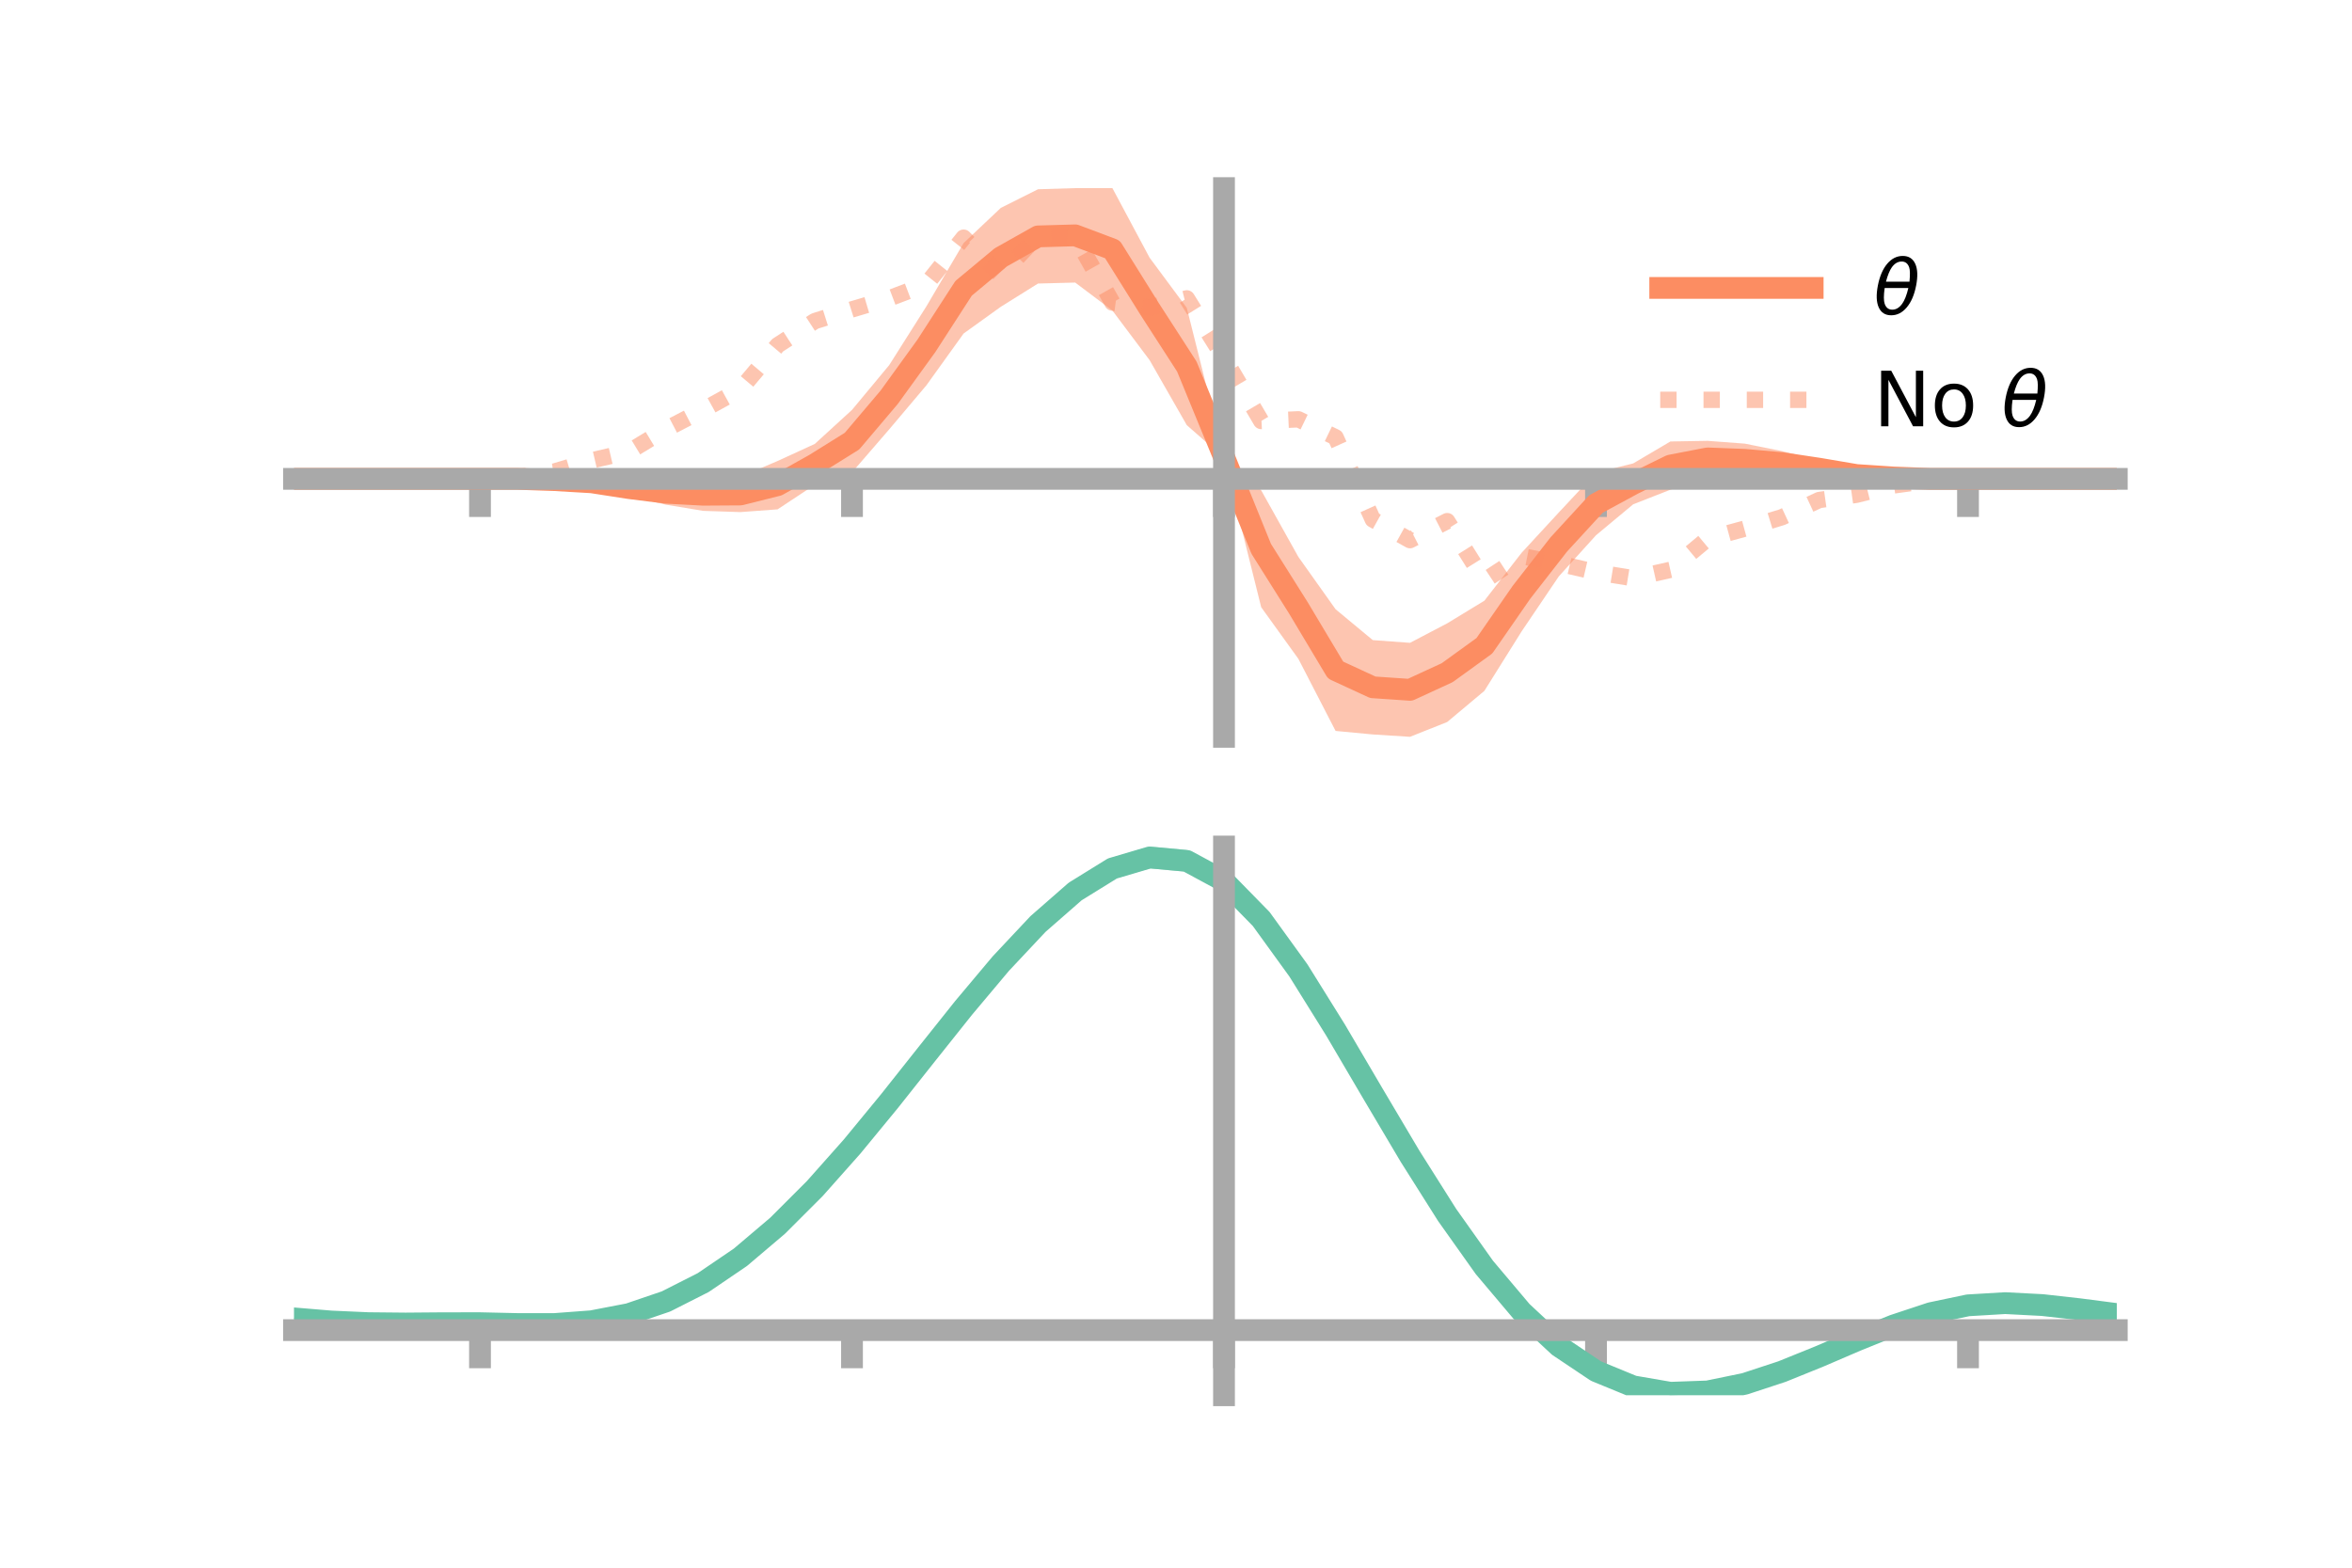 <?xml version="1.0" encoding="utf-8" standalone="no"?>
<!DOCTYPE svg PUBLIC "-//W3C//DTD SVG 1.1//EN"
  "http://www.w3.org/Graphics/SVG/1.1/DTD/svg11.dtd">
<!-- Created with matplotlib (https://matplotlib.org/) -->
<svg height="144pt" version="1.1" viewBox="0 0 216 144" width="216pt" xmlns="http://www.w3.org/2000/svg" xmlns:xlink="http://www.w3.org/1999/xlink">
 <defs>
  <style type="text/css">*{stroke-linecap:butt;stroke-linejoin:round;}</style>
 </defs>
 <g id="figure_1">
  <g id="patch_1">
   <path d="M 0 144 
L 216 144 
L 216 0 
L 0 0 
z
" style="fill:none;"/>
  </g>
  <g id="axes_1">
   <g id="patch_2">
    <path d="M 27 67.68 
L 194.4 67.68 
L 194.4 17.28 
L 27 17.28 
z
" style="fill:none;"/>
   </g>
   <g id="PolyCollection_1">
    <path clip-path="url(#p71dc35a639)" d="M 27 43.987 
L 27 43.987 
L 30.416 43.987 
L 33.833 43.987 
L 37.249 43.987 
L 40.665 43.987 
L 44.082 43.987 
L 47.498 43.897 
L 50.914 43.803 
L 54.331 43.754 
L 57.747 44.101 
L 61.163 44.163 
L 64.58 43.963 
L 67.996 43.807 
L 71.412 42.345 
L 74.829 40.775 
L 78.245 37.65 
L 81.661 33.538 
L 85.078 28.138 
L 88.494 22.327 
L 91.91 19.098 
L 95.327 17.384 
L 98.743 17.28 
L 102.159 17.28 
L 105.576 23.672 
L 108.992 28.279 
L 112.408 41.908 
L 115.824 45.04 
L 119.241 51.158 
L 122.657 55.964 
L 126.073 58.798 
L 129.49 59.047 
L 132.906 57.257 
L 136.322 55.177 
L 139.739 50.777 
L 143.155 47.074 
L 146.571 43.417 
L 149.988 42.567 
L 153.404 40.552 
L 156.82 40.494 
L 160.237 40.75 
L 163.653 41.437 
L 167.069 42.32 
L 170.486 43.084 
L 173.902 43.562 
L 177.318 43.9 
L 180.735 43.987 
L 184.151 43.987 
L 187.567 43.987 
L 190.984 43.987 
L 194.4 43.987 
L 194.4 43.987 
L 194.4 43.987 
L 190.984 43.987 
L 187.567 43.987 
L 184.151 43.987 
L 180.735 43.987 
L 177.318 44.075 
L 173.902 44.16 
L 170.486 44.184 
L 167.069 43.787 
L 163.653 43.642 
L 160.237 43.725 
L 156.82 43.721 
L 153.404 44.983 
L 149.988 46.322 
L 146.571 49.167 
L 143.155 52.945 
L 139.739 57.999 
L 136.322 63.458 
L 132.906 66.32 
L 129.49 67.68 
L 126.073 67.463 
L 122.657 67.14 
L 119.241 60.523 
L 115.824 55.777 
L 112.408 42.049 
L 108.992 39.052 
L 105.576 33.081 
L 102.159 28.526 
L 98.743 25.955 
L 95.327 26.045 
L 91.91 28.18 
L 88.494 30.636 
L 85.078 35.393 
L 81.661 39.439 
L 78.245 43.392 
L 74.829 44.525 
L 71.412 46.786 
L 67.996 47.038 
L 64.58 46.925 
L 61.163 46.36 
L 57.747 45.562 
L 54.331 44.848 
L 50.914 44.399 
L 47.498 44.072 
L 44.082 43.987 
L 40.665 43.987 
L 37.249 43.987 
L 33.833 43.987 
L 30.416 43.987 
L 27 43.987 
z
" style="fill:#fc8d62;fill-opacity:0.5;"/>
   </g>
   <g id="matplotlib.axis_1">
    <g id="xtick_1">
     <g id="line2d_1">
      <defs>
       <path d="M 0 0 
L 0 3.5 
" id="m44d1310dbb" style="stroke:#a9a9a9;stroke-width:2;"/>
      </defs>
      <g>
       <use style="fill:#a9a9a9;stroke:#a9a9a9;stroke-width:2;" x="44.082" xlink:href="#m44d1310dbb" y="43.987"/>
      </g>
     </g>
    </g>
    <g id="xtick_2">
     <g id="line2d_2">
      <g>
       <use style="fill:#a9a9a9;stroke:#a9a9a9;stroke-width:2;" x="78.245" xlink:href="#m44d1310dbb" y="43.987"/>
      </g>
     </g>
    </g>
    <g id="xtick_3">
     <g id="line2d_3">
      <g>
       <use style="fill:#a9a9a9;stroke:#a9a9a9;stroke-width:2;" x="112.408" xlink:href="#m44d1310dbb" y="43.987"/>
      </g>
     </g>
    </g>
    <g id="xtick_4">
     <g id="line2d_4">
      <g>
       <use style="fill:#a9a9a9;stroke:#a9a9a9;stroke-width:2;" x="146.571" xlink:href="#m44d1310dbb" y="43.987"/>
      </g>
     </g>
    </g>
    <g id="xtick_5">
     <g id="line2d_5">
      <g>
       <use style="fill:#a9a9a9;stroke:#a9a9a9;stroke-width:2;" x="180.735" xlink:href="#m44d1310dbb" y="43.987"/>
      </g>
     </g>
    </g>
   </g>
   <g id="matplotlib.axis_2"/>
   <g id="line2d_6">
    <path clip-path="url(#p71dc35a639)" d="M 27 43.987 
L 30.416 43.987 
L 33.833 43.987 
L 37.249 43.987 
L 40.665 43.987 
L 44.082 43.987 
L 47.498 43.985 
L 50.914 44.101 
L 54.331 44.301 
L 57.747 44.831 
L 61.163 45.262 
L 64.58 45.444 
L 67.996 45.422 
L 71.412 44.565 
L 74.829 42.65 
L 78.245 40.521 
L 81.661 36.489 
L 85.078 31.766 
L 88.494 26.481 
L 91.91 23.639 
L 95.327 21.715 
L 98.743 21.618 
L 102.159 22.903 
L 105.576 28.376 
L 108.992 33.665 
L 112.408 41.979 
L 115.824 50.409 
L 119.241 55.84 
L 122.657 61.552 
L 126.073 63.131 
L 129.49 63.364 
L 132.906 61.789 
L 136.322 59.317 
L 139.739 54.388 
L 143.155 50.01 
L 146.571 46.292 
L 149.988 44.444 
L 153.404 42.767 
L 156.82 42.107 
L 160.237 42.238 
L 163.653 42.54 
L 167.069 43.054 
L 170.486 43.634 
L 173.902 43.861 
L 177.318 43.988 
L 180.735 43.987 
L 184.151 43.987 
L 187.567 43.987 
L 190.984 43.987 
L 194.4 43.987 
" style="fill:none;stroke:#fc8d62;stroke-linecap:square;stroke-width:2;"/>
   </g>
   <g id="line2d_7">
    <path clip-path="url(#p71dc35a639)" d="M 27 43.987 
L 30.416 43.987 
L 33.833 43.987 
L 37.249 43.987 
L 40.665 43.987 
L 44.082 43.986 
L 47.498 43.844 
L 50.914 43.311 
L 54.331 42.289 
L 57.747 41.494 
L 61.163 39.422 
L 64.58 37.646 
L 67.996 35.763 
L 71.412 31.715 
L 74.829 29.494 
L 78.245 28.418 
L 81.661 27.404 
L 85.078 26.107 
L 88.494 21.832 
L 91.91 25.277 
L 95.327 21.618 
L 98.743 21.736 
L 102.159 27.794 
L 105.576 28.257 
L 108.992 27.408 
L 112.408 32.871 
L 115.824 38.671 
L 119.241 38.515 
L 122.657 40.169 
L 126.073 47.719 
L 129.49 49.616 
L 132.906 47.868 
L 136.322 53.33 
L 139.739 51.076 
L 143.155 51.762 
L 146.571 52.557 
L 149.988 53.112 
L 153.404 52.342 
L 156.82 49.492 
L 160.237 48.555 
L 163.653 47.506 
L 167.069 45.928 
L 170.486 45.449 
L 173.902 44.591 
L 177.318 44.121 
L 180.735 43.987 
L 184.151 43.987 
L 187.567 43.987 
L 190.984 43.987 
L 194.4 43.987 
" style="fill:none;stroke:#fc8d62;stroke-dasharray:1.5,2.475;stroke-dashoffset:0;stroke-opacity:0.5;stroke-width:1.5;"/>
   </g>
   <g id="patch_3">
    <path d="M 112.408 67.68 
L 112.408 17.28 
" style="fill:none;stroke:#a9a9a9;stroke-linecap:square;stroke-linejoin:miter;stroke-width:2;"/>
   </g>
   <g id="patch_4">
    <path d="M 194.4 67.68 
L 194.4 17.28 
" style="fill:none;"/>
   </g>
   <g id="patch_5">
    <path d="M 27 43.987 
L 194.4 43.987 
" style="fill:none;stroke:#a9a9a9;stroke-linecap:square;stroke-linejoin:miter;stroke-width:2;"/>
   </g>
   <g id="patch_6">
    <path d="M 27 17.28 
L 194.4 17.28 
" style="fill:none;"/>
   </g>
   <g id="legend_1">
    <g id="line2d_8">
     <path d="M 152.47 26.449 
L 166.47 26.449 
" style="fill:none;stroke:#fc8d62;stroke-linecap:square;stroke-width:2;"/>
    </g>
    <g id="line2d_9"/>
    <g id="text_1">
     <!-- $\theta$ -->
     <g transform="translate(172.07 28.899)scale(0.07 -0.07)">
      <defs>
       <path d="M 45.516 34.672 
L 14.453 34.672 
Q 12.359 20.062 14.5 13.875 
Q 17.188 6.25 24.469 6.25 
Q 31.781 6.25 37.359 13.922 
Q 42.234 20.656 45.516 34.672 
z
M 47.016 42.969 
Q 48.344 56.844 46.625 61.719 
Q 43.953 69.438 36.766 69.438 
Q 29.297 69.438 23.828 61.812 
Q 19.531 55.672 16.156 42.969 
z
M 38.188 76.766 
Q 49.906 76.766 54.594 66.406 
Q 59.281 56.109 55.719 37.844 
Q 52.203 19.625 43.453 9.281 
Q 34.766 -1.125 23.047 -1.125 
Q 11.281 -1.125 6.641 9.281 
Q 2 19.625 5.516 37.844 
Q 9.078 56.109 17.719 66.406 
Q 26.422 76.766 38.188 76.766 
z
" id="DejaVuSans-Oblique-952"/>
      </defs>
      <use transform="translate(0 0.234)" xlink:href="#DejaVuSans-Oblique-952"/>
     </g>
    </g>
    <g id="line2d_10">
     <path d="M 152.47 36.724 
L 166.47 36.724 
" style="fill:none;stroke:#fc8d62;stroke-dasharray:1.5,2.475;stroke-dashoffset:0;stroke-opacity:0.5;stroke-width:1.5;"/>
    </g>
    <g id="line2d_11"/>
    <g id="text_2">
     <!-- No $\theta$ -->
     <g transform="translate(172.07 39.174)scale(0.07 -0.07)">
      <defs>
       <path d="M 9.812 72.906 
L 23.094 72.906 
L 55.422 11.922 
L 55.422 72.906 
L 64.984 72.906 
L 64.984 0 
L 51.703 0 
L 19.391 60.984 
L 19.391 0 
L 9.812 0 
z
" id="DejaVuSans-78"/>
       <path d="M 30.609 48.391 
Q 23.391 48.391 19.188 42.75 
Q 14.984 37.109 14.984 27.297 
Q 14.984 17.484 19.156 11.844 
Q 23.344 6.203 30.609 6.203 
Q 37.797 6.203 41.984 11.859 
Q 46.188 17.531 46.188 27.297 
Q 46.188 37.016 41.984 42.703 
Q 37.797 48.391 30.609 48.391 
z
M 30.609 56 
Q 42.328 56 49.016 48.375 
Q 55.719 40.766 55.719 27.297 
Q 55.719 13.875 49.016 6.219 
Q 42.328 -1.422 30.609 -1.422 
Q 18.844 -1.422 12.172 6.219 
Q 5.516 13.875 5.516 27.297 
Q 5.516 40.766 12.172 48.375 
Q 18.844 56 30.609 56 
z
" id="DejaVuSans-111"/>
       <path id="DejaVuSans-32"/>
      </defs>
      <use transform="translate(0 0.234)" xlink:href="#DejaVuSans-78"/>
      <use transform="translate(74.805 0.234)" xlink:href="#DejaVuSans-111"/>
      <use transform="translate(135.986 0.234)" xlink:href="#DejaVuSans-32"/>
      <use transform="translate(167.773 0.234)" xlink:href="#DejaVuSans-Oblique-952"/>
     </g>
    </g>
   </g>
  </g>
  <g id="axes_2">
   <g id="patch_7">
    <path d="M 27 128.16 
L 194.4 128.16 
L 194.4 77.76 
L 27 77.76 
z
" style="fill:none;"/>
   </g>
   <g id="PolyCollection_2">
    <path clip-path="url(#pd41f9b1bbd)" d="M 27 121.142 
L 27 121.06 
L 30.416 121.357 
L 33.833 121.512 
L 37.249 121.542 
L 40.665 121.509 
L 44.082 121.504 
L 47.498 121.58 
L 50.914 121.581 
L 54.331 121.324 
L 57.747 120.664 
L 61.163 119.485 
L 64.58 117.714 
L 67.996 115.332 
L 71.412 112.358 
L 74.829 108.852 
L 78.245 104.907 
L 81.661 100.651 
L 85.078 96.24 
L 88.494 91.855 
L 91.91 87.697 
L 95.327 83.983 
L 98.743 80.936 
L 102.159 78.786 
L 105.576 77.76 
L 108.992 78.082 
L 112.408 79.959 
L 115.824 83.502 
L 119.241 88.296 
L 122.657 93.866 
L 126.073 99.771 
L 129.49 105.631 
L 132.906 111.131 
L 136.322 116.027 
L 139.739 120.145 
L 143.155 123.38 
L 146.571 125.695 
L 149.988 127.112 
L 153.404 127.707 
L 156.82 127.592 
L 160.237 126.905 
L 163.653 125.802 
L 167.069 124.447 
L 170.486 123.008 
L 173.902 121.649 
L 177.318 120.532 
L 180.735 119.818 
L 184.151 119.617 
L 187.567 119.799 
L 190.984 120.192 
L 194.4 120.649 
L 194.4 120.758 
L 194.4 120.758 
L 190.984 120.327 
L 187.567 119.954 
L 184.151 119.782 
L 180.735 119.986 
L 177.318 120.707 
L 173.902 121.854 
L 170.486 123.263 
L 167.069 124.761 
L 163.653 126.17 
L 160.237 127.316 
L 156.82 128.03 
L 153.404 128.16 
L 149.988 127.578 
L 146.571 126.187 
L 143.155 123.93 
L 139.739 120.794 
L 136.322 116.814 
L 132.906 112.086 
L 129.49 106.77 
L 126.073 101.1 
L 122.657 95.379 
L 119.241 89.978 
L 115.824 85.325 
L 112.408 81.887 
L 108.992 80.073 
L 105.576 79.767 
L 102.159 80.761 
L 98.743 82.836 
L 95.327 85.766 
L 91.91 89.329 
L 88.494 93.308 
L 85.078 97.495 
L 81.661 101.698 
L 78.245 105.747 
L 74.829 109.494 
L 71.412 112.822 
L 67.996 115.644 
L 64.58 117.909 
L 61.163 119.603 
L 57.747 120.75 
L 54.331 121.405 
L 50.914 121.659 
L 47.498 121.656 
L 44.082 121.578 
L 40.665 121.579 
L 37.249 121.602 
L 33.833 121.565 
L 30.416 121.418 
L 27 121.142 
z
" style="fill:#66c2a5;fill-opacity:0.5;"/>
   </g>
   <g id="matplotlib.axis_3">
    <g id="xtick_6">
     <g id="line2d_12">
      <g>
       <use style="fill:#a9a9a9;stroke:#a9a9a9;stroke-width:2;" x="44.082" xlink:href="#m44d1310dbb" y="122.176"/>
      </g>
     </g>
    </g>
    <g id="xtick_7">
     <g id="line2d_13">
      <g>
       <use style="fill:#a9a9a9;stroke:#a9a9a9;stroke-width:2;" x="78.245" xlink:href="#m44d1310dbb" y="122.176"/>
      </g>
     </g>
    </g>
    <g id="xtick_8">
     <g id="line2d_14">
      <g>
       <use style="fill:#a9a9a9;stroke:#a9a9a9;stroke-width:2;" x="112.408" xlink:href="#m44d1310dbb" y="122.176"/>
      </g>
     </g>
    </g>
    <g id="xtick_9">
     <g id="line2d_15">
      <g>
       <use style="fill:#a9a9a9;stroke:#a9a9a9;stroke-width:2;" x="146.571" xlink:href="#m44d1310dbb" y="122.176"/>
      </g>
     </g>
    </g>
    <g id="xtick_10">
     <g id="line2d_16">
      <g>
       <use style="fill:#a9a9a9;stroke:#a9a9a9;stroke-width:2;" x="180.735" xlink:href="#m44d1310dbb" y="122.176"/>
      </g>
     </g>
    </g>
   </g>
   <g id="matplotlib.axis_4"/>
   <g id="line2d_17">
    <path clip-path="url(#pd41f9b1bbd)" d="M 27 121.101 
L 30.416 121.387 
L 33.833 121.538 
L 37.249 121.572 
L 40.665 121.544 
L 44.082 121.541 
L 47.498 121.618 
L 50.914 121.62 
L 54.331 121.364 
L 57.747 120.707 
L 61.163 119.544 
L 64.58 117.812 
L 67.996 115.488 
L 71.412 112.59 
L 74.829 109.173 
L 78.245 105.327 
L 81.661 101.175 
L 85.078 96.867 
L 88.494 92.581 
L 91.91 88.513 
L 95.327 84.874 
L 98.743 81.886 
L 102.159 79.773 
L 105.576 78.763 
L 108.992 79.078 
L 112.408 80.923 
L 115.824 84.414 
L 119.241 89.137 
L 122.657 94.622 
L 126.073 100.436 
L 129.49 106.201 
L 132.906 111.609 
L 136.322 116.421 
L 139.739 120.469 
L 143.155 123.655 
L 146.571 125.941 
L 149.988 127.345 
L 153.404 127.933 
L 156.82 127.811 
L 160.237 127.11 
L 163.653 125.986 
L 167.069 124.604 
L 170.486 123.136 
L 173.902 121.751 
L 177.318 120.619 
L 180.735 119.902 
L 184.151 119.699 
L 187.567 119.877 
L 190.984 120.26 
L 194.4 120.704 
" style="fill:none;stroke:#66c2a5;stroke-linecap:square;stroke-width:2;"/>
   </g>
   <g id="patch_8">
    <path d="M 112.408 128.16 
L 112.408 77.76 
" style="fill:none;stroke:#a9a9a9;stroke-linecap:square;stroke-linejoin:miter;stroke-width:2;"/>
   </g>
   <g id="patch_9">
    <path d="M 194.4 128.16 
L 194.4 77.76 
" style="fill:none;"/>
   </g>
   <g id="patch_10">
    <path d="M 27 122.176 
L 194.4 122.176 
" style="fill:none;stroke:#a9a9a9;stroke-linecap:square;stroke-linejoin:miter;stroke-width:2;"/>
   </g>
   <g id="patch_11">
    <path d="M 27 77.76 
L 194.4 77.76 
" style="fill:none;"/>
   </g>
  </g>
 </g>
 <defs>
  <clipPath id="p71dc35a639">
   <rect height="50.4" width="167.4" x="27" y="17.28"/>
  </clipPath>
  <clipPath id="pd41f9b1bbd">
   <rect height="50.4" width="167.4" x="27" y="77.76"/>
  </clipPath>
 </defs>
</svg>
